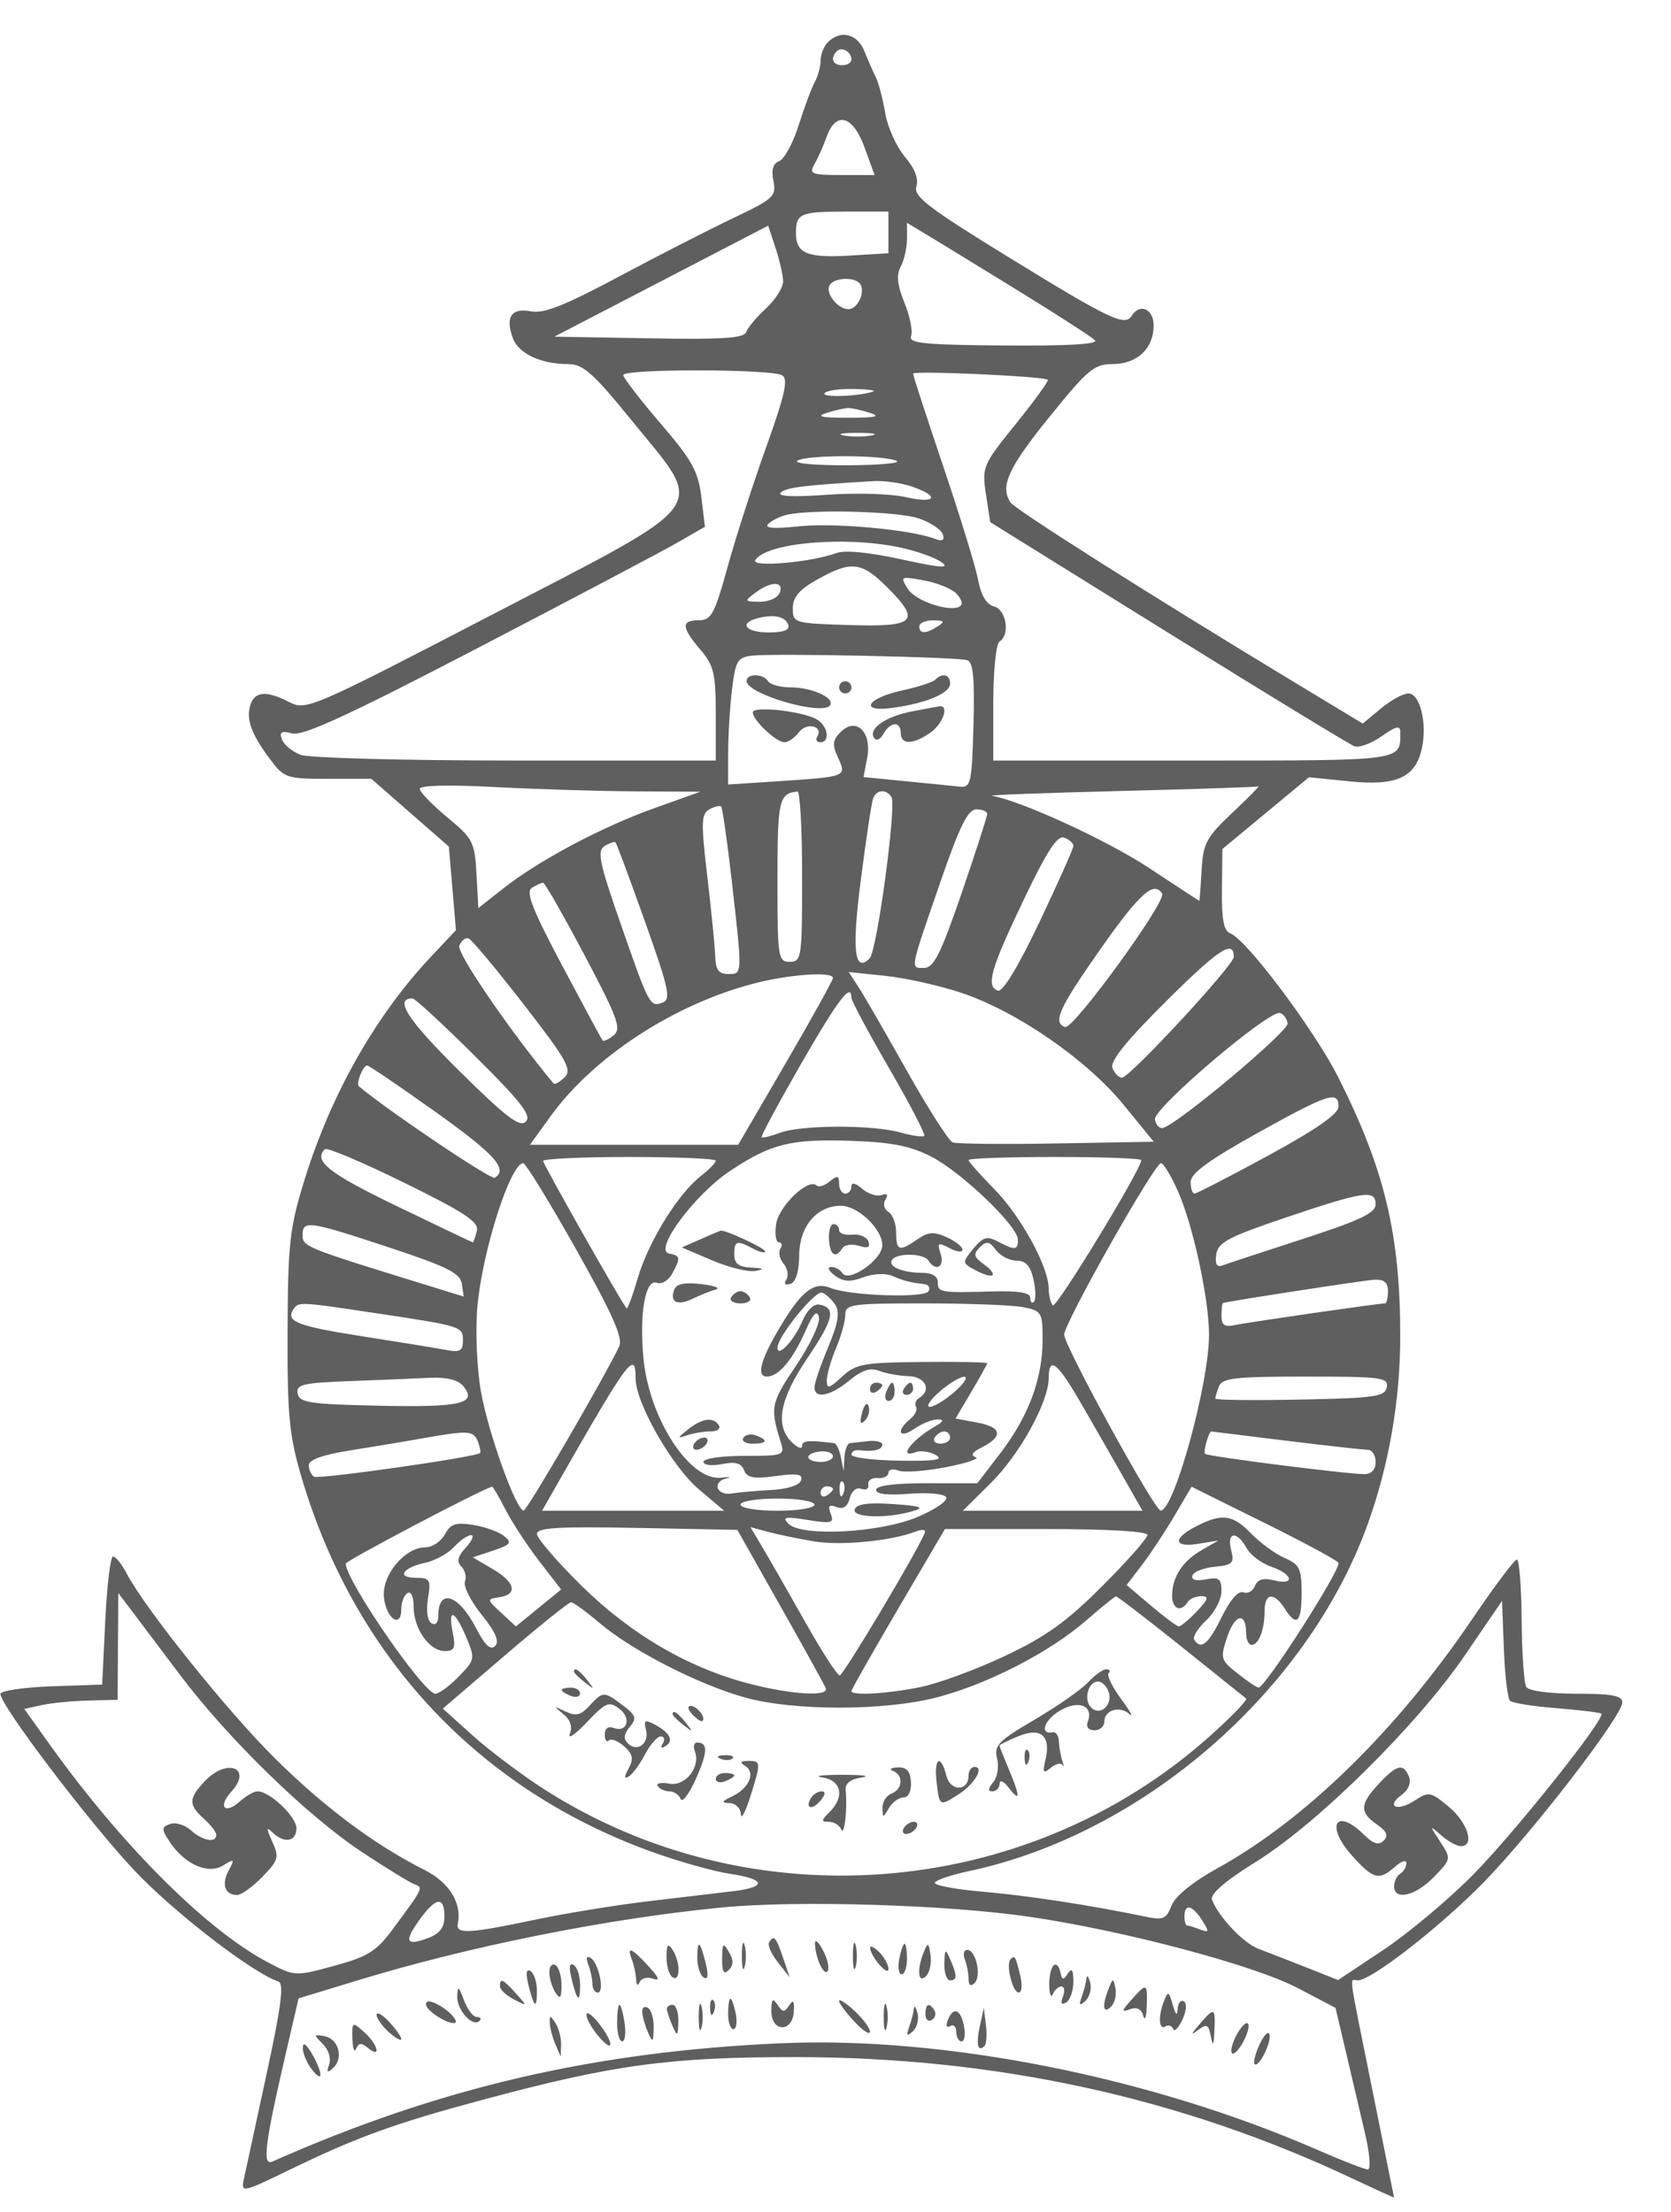 <svg width="34" height="45" viewBox="0 0 34 45" fill="none" xmlns="http://www.w3.org/2000/svg">
<path fill-rule="evenodd" clip-rule="evenodd" d="M16.848 0.856C16.765 0.937 16.697 1.106 16.697 1.23C16.697 1.353 16.643 1.552 16.578 1.67C16.513 1.789 16.366 2.183 16.251 2.546C16.137 2.909 15.959 3.238 15.856 3.277C15.729 3.326 15.69 3.454 15.737 3.682C15.799 3.993 15.742 4.046 14.913 4.44C14.423 4.673 13.374 5.21 12.582 5.633C11.487 6.218 11.061 6.386 10.801 6.334C10.406 6.256 10.275 6.453 10.436 6.882C10.554 7.195 11.006 7.407 11.557 7.407C11.866 7.407 12.066 7.585 12.874 8.58C14.361 10.407 14.549 10.151 9.994 12.515C6.345 14.409 6.229 14.459 5.891 14.286C5.422 14.046 5.185 14.062 5.096 14.339C5.002 14.63 5.111 14.932 5.492 15.442C5.782 15.83 5.826 15.845 6.675 15.845H7.556L8.344 16.534L9.133 17.223L9.205 18.074L9.277 18.924L8.77 19.463C7.642 20.662 6.737 22.258 6.198 23.998C5.893 24.982 5.859 25.285 5.851 27.075C5.845 28.783 5.883 29.195 6.127 30.027C7.2 33.69 9.728 36.4 13.263 37.675C13.808 37.872 14.521 38.072 14.848 38.121C15.586 38.23 15.614 38.393 14.909 38.477C14.616 38.512 13.839 38.604 13.184 38.681C12.528 38.759 11.486 38.929 10.868 39.06C9.552 39.338 9.272 39.353 9.315 39.142C9.401 38.716 9.142 38.297 8.633 38.041C7.622 37.532 6.592 36.763 5.589 35.768C4.617 34.804 2.954 32.729 2.578 32.013C2.478 31.822 2.353 31.666 2.3 31.666C2.248 31.666 2.176 32.252 2.142 32.969L2.079 34.272L1.044 34.308C0.475 34.328 0.009 34.398 0.009 34.464C0.009 34.696 1.812 37.073 2.731 38.05C3.522 38.893 5.14 40.141 5.665 40.314C5.783 40.353 5.722 40.823 5.419 42.22C5.197 43.24 4.99 44.199 4.958 44.351C4.902 44.613 4.947 44.603 5.873 44.153C7.261 43.479 8.016 43.205 9.797 42.726C12.479 42.004 13.61 41.85 16.195 41.851C20.266 41.853 24.029 42.674 27.519 44.322C27.985 44.541 28.366 44.715 28.365 44.708C28.364 44.701 28.166 43.719 27.925 42.527C27.416 40 27.454 40.29 27.629 40.29C27.905 40.29 29.322 39.185 30.197 38.287C31.195 37.262 33.009 34.907 33.009 34.636C33.009 34.498 32.801 34.458 32.075 34.458C31.53 34.458 31.106 34.401 31.056 34.321C31.009 34.246 30.966 33.632 30.961 32.956C30.956 32.281 30.912 31.728 30.864 31.728C30.816 31.728 30.407 32.273 29.956 32.938C28.422 35.201 26.564 37.018 24.772 38.009C24.263 38.291 23.912 38.577 23.837 38.77C23.733 39.04 23.667 39.069 23.313 38.995C22.178 38.759 20.92 38.566 19.993 38.486C19.425 38.437 18.988 38.353 19.022 38.299C19.056 38.245 19.368 38.14 19.716 38.067C23.238 37.32 26.572 34.433 27.811 31.058C28.256 29.843 28.492 28.5 28.491 27.173C28.489 25.105 28.171 23.783 27.227 21.912C26.741 20.951 25.364 19.115 25.035 18.99C24.9 18.939 24.855 18.708 24.863 18.096L24.872 17.272L25.753 16.543L26.634 15.813L27.452 15.896C28.414 15.994 28.799 15.82 28.93 15.229C29.043 14.719 28.894 14.108 28.657 14.108C28.551 14.108 28.299 14.246 28.097 14.415L27.728 14.721L26.259 13.833C23.359 12.079 20.649 10.361 20.558 10.22C20.346 9.89 20.513 9.523 21.344 8.493C22.131 7.518 22.262 7.407 22.639 7.407C23.136 7.407 23.473 7.091 23.473 6.622C23.473 6.284 23.192 6.161 23.027 6.425C22.889 6.646 22.589 6.503 20.532 5.239C18.886 4.227 18.582 3.995 18.646 3.794C18.696 3.64 18.614 3.428 18.412 3.19C18.241 2.989 18.06 2.588 18.011 2.298C17.961 2.008 17.877 1.685 17.824 1.58C17.771 1.475 17.666 1.235 17.591 1.048C17.448 0.687 17.107 0.599 16.848 0.856ZM17.324 1.21C17.324 1.275 17.24 1.327 17.136 1.327C16.942 1.327 16.887 1.181 17.028 1.041C17.128 0.942 17.324 1.054 17.324 1.21ZM17.592 3.002L17.795 3.561H17.12C16.512 3.561 16.457 3.539 16.57 3.343C16.64 3.224 16.752 2.973 16.819 2.785C17.011 2.252 17.354 2.348 17.592 3.002ZM18.077 4.728V5.152L17.293 5.2C16.428 5.252 16.195 5.156 16.195 4.745C16.195 4.341 16.279 4.305 17.22 4.305H18.077V4.728ZM15.934 5.713C15.94 5.84 15.784 6.091 15.588 6.272C15.393 6.453 15.209 6.672 15.18 6.759C15.139 6.881 14.677 6.91 13.203 6.883L11.28 6.849L13.455 5.72L15.63 4.591L15.778 5.038C15.859 5.283 15.929 5.587 15.934 5.713ZM20.775 5.95C21.534 6.418 22.211 6.855 22.279 6.922C22.36 7.002 21.725 7.039 20.436 7.029C18.798 7.016 18.481 6.984 18.538 6.838C18.576 6.741 18.515 6.436 18.403 6.16C18.256 5.798 18.235 5.594 18.327 5.424C18.397 5.295 18.454 5.042 18.454 4.862V4.533L18.924 4.816C19.183 4.972 20.016 5.482 20.775 5.95ZM17.506 5.783C17.61 5.95 17.448 6.29 17.264 6.29C17.043 6.29 16.784 5.957 16.882 5.8C16.982 5.64 17.409 5.629 17.506 5.783ZM15.917 7.636C16.042 7.714 15.969 8.04 15.591 9.092C15.323 9.838 14.97 10.936 14.805 11.533C14.541 12.492 14.473 12.619 14.221 12.619C13.855 12.619 13.862 12.76 14.25 13.217C14.525 13.539 14.564 13.704 14.564 14.529V15.473H10.494C8.256 15.473 6.287 15.421 6.12 15.358C5.952 15.295 5.78 15.155 5.738 15.047C5.678 14.891 5.723 14.865 5.953 14.922C6.17 14.976 7.134 14.531 9.745 13.171C11.671 12.169 13.493 11.207 13.795 11.033L14.343 10.717L14.27 10.107C14.208 9.591 14.081 9.361 13.439 8.614C13.023 8.128 12.682 7.685 12.682 7.631C12.682 7.5 15.708 7.505 15.917 7.636ZM21.32 7.726C21.345 7.746 21.052 8.15 20.67 8.623C19.995 9.459 19.978 9.5 20.061 10.054L20.148 10.623L23.765 12.87C25.755 14.105 27.461 15.146 27.557 15.182C27.652 15.218 27.901 15.127 28.111 14.98C28.41 14.769 28.492 14.751 28.492 14.896C28.492 15.488 28.605 15.473 24.275 15.473H20.21V14.301C20.21 13.654 20.267 13.095 20.336 13.053C20.556 12.919 20.478 12.404 20.227 12.339C20.073 12.299 19.962 12.115 19.902 11.8C19.853 11.536 19.534 10.5 19.195 9.496C18.856 8.492 18.579 7.64 18.579 7.602C18.579 7.535 21.235 7.655 21.32 7.726ZM17.764 7.966C17.477 8.065 16.719 8.092 16.776 8.002C16.81 7.948 17.074 7.908 17.363 7.913C17.652 7.919 17.833 7.943 17.764 7.966ZM17.701 8.4C17.932 8.473 17.816 8.499 17.262 8.499C16.707 8.499 16.591 8.473 16.823 8.4C16.995 8.345 17.193 8.301 17.262 8.301C17.331 8.301 17.528 8.345 17.701 8.4ZM17.732 8.86C17.577 8.889 17.323 8.889 17.168 8.86C17.012 8.83 17.139 8.806 17.45 8.806C17.76 8.806 17.887 8.83 17.732 8.86ZM18.236 9.373C18.357 9.42 17.918 9.462 17.26 9.466C16.602 9.47 16.136 9.428 16.224 9.373C16.417 9.251 17.926 9.251 18.236 9.373ZM18.56 9.901C19.142 10.102 19.041 10.255 18.422 10.112C18.129 10.045 17.411 10.024 16.826 10.066C16.142 10.116 15.806 10.1 15.885 10.023C15.993 9.917 16.356 9.872 17.776 9.788C17.99 9.775 18.343 9.826 18.56 9.901ZM18.695 10.547C18.932 10.629 19.151 10.774 19.183 10.87C19.224 10.995 19.176 11.021 19.017 10.96C18.526 10.774 16.978 10.632 16.263 10.707C15.746 10.762 15.545 10.747 15.63 10.661C15.7 10.591 15.869 10.507 16.007 10.474C16.508 10.355 18.276 10.403 18.695 10.547ZM18.308 11.137C18.649 11.21 19.033 11.345 19.161 11.44C19.338 11.569 19.138 11.554 18.342 11.38C17.679 11.235 17.189 11.187 17.017 11.252C16.516 11.44 15.273 11.549 15.368 11.396C15.59 11.041 17.191 10.9 18.308 11.137ZM18.027 11.924C18.751 12.64 18.642 12.758 17.293 12.717C16.152 12.682 16.132 12.676 16.132 12.375C16.132 12.147 16.261 11.996 16.634 11.787C17.311 11.408 17.527 11.429 18.027 11.924ZM19.45 12.067C19.549 12.162 19.594 12.277 19.55 12.321C19.391 12.478 18.636 12.242 18.473 11.983C18.311 11.726 18.32 11.721 18.788 11.806C19.053 11.853 19.351 11.971 19.45 12.067ZM15.864 12.06C15.824 12.163 15.643 12.245 15.46 12.243C15.142 12.239 15.138 12.232 15.372 12.057C15.689 11.82 15.957 11.822 15.864 12.06ZM16.038 12.712C16.074 12.817 15.945 12.867 15.641 12.867C15.175 12.867 15.026 12.681 15.411 12.579C15.746 12.491 15.98 12.54 16.038 12.712ZM19.081 12.743C18.838 12.899 18.705 12.899 18.705 12.743C18.705 12.675 18.832 12.62 18.987 12.621C19.215 12.622 19.233 12.646 19.081 12.743ZM19.681 13.431C19.802 13.47 19.834 13.804 19.807 14.757C19.773 15.948 19.755 16.029 19.52 16.003C19.382 15.988 18.887 15.938 18.42 15.893L17.571 15.809L17.645 15.416C17.744 14.895 17.422 14.579 17.108 14.89C16.939 15.056 16.929 15.148 17.05 15.411C17.23 15.801 17.228 15.802 15.85 15.893L14.815 15.961L14.816 15.314C14.816 14.958 14.852 14.376 14.895 14.022C14.966 13.442 15.007 13.373 15.302 13.339C15.749 13.288 19.48 13.366 19.681 13.431ZM15.191 13.855C15.191 14.123 16.75 14.573 16.891 14.347C16.986 14.195 16.517 13.984 16.085 13.984C15.878 13.984 15.673 13.928 15.63 13.86C15.531 13.701 15.191 13.698 15.191 13.855ZM19.03 13.829C18.978 13.88 18.677 13.978 18.36 14.046C17.633 14.203 17.469 14.497 18.163 14.401C18.853 14.306 19.332 14.104 19.332 13.907C19.332 13.721 19.178 13.681 19.03 13.829ZM17.073 13.984C17.073 14.052 17.13 14.108 17.199 14.108C17.268 14.108 17.324 14.052 17.324 13.984C17.324 13.916 17.268 13.86 17.199 13.86C17.13 13.86 17.073 13.916 17.073 13.984ZM15.317 14.492C15.317 14.652 15.792 15.101 15.962 15.101C16.04 15.101 16.173 15.008 16.256 14.896C16.41 14.688 16.762 14.772 16.629 14.985C16.589 15.049 16.617 15.101 16.69 15.101C16.906 15.101 16.841 14.747 16.603 14.626C16.28 14.461 15.317 14.361 15.317 14.492ZM18.554 14.474C18.023 14.576 17.667 14.822 17.782 15.007C17.829 15.082 17.907 15.051 17.975 14.93C18.119 14.677 18.328 14.668 18.328 14.915C18.328 15.155 18.575 15.152 18.928 14.908C19.188 14.727 19.322 14.339 19.112 14.37C19.061 14.378 18.809 14.425 18.554 14.474ZM12.921 16.1L14.25 16.107L13.309 16.444C12.234 16.829 10.967 17.503 10.235 18.079L9.733 18.475L9.695 17.781C9.66 17.131 9.624 17.06 9.099 16.627C8.792 16.372 8.541 16.112 8.541 16.048C8.541 15.977 9.138 15.963 10.066 16.012C10.905 16.057 12.19 16.096 12.921 16.1ZM25.076 16.534C24.544 17.036 24.48 17.155 24.449 17.709C24.43 18.048 24.408 18.326 24.402 18.326C24.395 18.327 23.935 18.026 23.38 17.659C22.532 17.098 20.776 16.291 20.183 16.19C20.095 16.175 21.264 16.131 22.783 16.093C24.301 16.055 25.571 16.013 25.606 15.999C25.64 15.986 25.402 16.227 25.076 16.534ZM16.321 17.831C16.321 19.485 16.309 19.568 16.07 19.568C15.831 19.568 15.819 19.485 15.819 17.903C15.819 16.277 15.849 16.142 16.227 16.103C16.278 16.098 16.321 16.875 16.321 17.831ZM18.139 16.216C18.245 16.385 17.844 19.352 17.695 19.498C17.383 19.808 17.329 19.331 17.517 17.887C17.622 17.071 17.733 16.334 17.764 16.248C17.829 16.063 18.032 16.045 18.139 16.216ZM14.889 17.919C15.108 19.852 15.11 19.816 14.815 19.816C14.627 19.816 14.562 19.73 14.554 19.475C14.549 19.287 14.477 18.557 14.394 17.852C14.261 16.731 14.266 16.558 14.434 16.466C14.539 16.408 14.647 16.382 14.674 16.409C14.7 16.435 14.797 17.115 14.889 17.919ZM20.086 16.559C20.087 16.61 19.853 17.336 19.566 18.172C19.14 19.411 18.999 19.692 18.802 19.692C18.518 19.692 18.503 19.771 19.143 17.918C19.528 16.804 19.696 16.466 19.865 16.466C19.986 16.466 20.085 16.508 20.086 16.559ZM21.841 17.208C21.841 17.26 21.531 17.957 21.151 18.756C20.717 19.67 20.403 20.189 20.304 20.154C20.055 20.067 20.154 19.72 20.832 18.3C21.305 17.31 21.515 16.988 21.654 17.041C21.757 17.081 21.841 17.155 21.841 17.208ZM13.123 18.748C13.608 20.107 13.657 20.331 13.484 20.396C13.225 20.495 13.211 20.468 12.619 18.768C12.193 17.544 12.145 17.309 12.302 17.213C12.403 17.151 12.504 17.116 12.524 17.137C12.545 17.158 12.815 17.883 13.123 18.748ZM11.894 19.434C12.57 20.711 12.649 20.929 12.487 21.062C12.384 21.147 12.282 21.194 12.261 21.168C12.239 21.141 11.869 20.455 11.438 19.643C10.831 18.5 10.692 18.144 10.821 18.063C10.913 18.006 11.016 17.959 11.051 17.959C11.085 17.959 11.465 18.623 11.894 19.434ZM23.646 18.18C23.742 18.333 21.837 20.953 21.672 20.895C21.412 20.803 21.544 20.514 22.405 19.289C23.189 18.174 23.48 17.914 23.646 18.18ZM10.658 20.436C11.536 21.569 11.644 21.763 11.488 21.918C11.389 22.016 11.287 22.072 11.262 22.042C10.357 20.949 9.289 19.387 9.346 19.24C9.387 19.136 9.471 19.069 9.534 19.092C9.597 19.115 10.103 19.72 10.658 20.436ZM25.104 19.468C25.104 19.637 22.986 21.925 22.829 21.925C22.765 21.925 22.677 21.837 22.635 21.728C22.582 21.591 22.916 21.176 23.728 20.37C24.801 19.304 25.104 19.106 25.104 19.468ZM16.948 19.897C16.948 19.942 16.514 20.724 15.984 21.635L15.02 23.29H12.902H10.784L11.2 22.713C12.067 21.51 13.694 20.443 15.317 20.015C16.04 19.823 16.948 19.758 16.948 19.897ZM19.565 20.2C20.69 20.578 22.105 21.553 22.851 22.464L23.476 23.228L21.503 23.263C20.418 23.282 19.465 23.272 19.385 23.242C19.305 23.212 18.884 22.554 18.45 21.781C18.015 21.007 17.572 20.239 17.464 20.075L17.268 19.775L18.018 19.854C18.43 19.897 19.126 20.053 19.565 20.2ZM17.324 20.3C17.324 20.361 17.67 21.007 18.091 21.734C18.513 22.461 18.834 23.079 18.805 23.109C18.775 23.138 18.557 23.107 18.321 23.04C17.758 22.88 16.303 22.884 15.872 23.046C15.685 23.116 15.517 23.157 15.497 23.137C15.477 23.118 15.838 22.447 16.298 21.646C17.056 20.33 17.324 19.978 17.324 20.3ZM9.668 21.489C10.61 22.424 10.822 22.698 10.698 22.82C10.575 22.942 10.295 22.728 9.338 21.781C8.289 20.744 8.012 20.312 8.394 20.312C8.443 20.312 9.017 20.842 9.668 21.489ZM26.2 20.819C26.226 20.976 23.971 22.868 23.663 22.948C23.595 22.966 23.521 22.888 23.499 22.775C23.456 22.555 25.816 20.547 26.045 20.609C26.114 20.628 26.184 20.722 26.2 20.819ZM8.854 22.616C10.068 23.481 10.346 23.79 10.066 23.961C9.989 24.008 7.884 22.591 7.302 22.1C7.239 22.047 7.386 21.677 7.47 21.677C7.506 21.677 8.129 22.1 8.854 22.616ZM27.235 22.515C27.234 22.663 26.779 22.979 25.808 23.508C25.024 23.934 24.348 24.283 24.304 24.283C24.261 24.283 24.226 24.176 24.226 24.046C24.226 23.874 24.595 23.603 25.574 23.058C27.028 22.249 27.238 22.18 27.235 22.515ZM18.945 23.529C19.563 23.845 20.712 24.946 20.712 25.222C20.712 25.437 20.65 25.442 20.305 25.259C20.081 25.141 20.002 25.164 19.803 25.406C19.571 25.69 19.572 25.695 19.858 25.847C20.225 26.041 20.333 25.951 20.013 25.717C19.813 25.571 19.8 25.512 19.936 25.377C20.073 25.242 20.13 25.251 20.264 25.431C20.353 25.55 20.543 25.648 20.685 25.648C20.871 25.648 20.967 25.754 21.028 26.029C21.075 26.239 21.079 26.444 21.038 26.484C20.997 26.525 20.963 26.489 20.963 26.405C20.963 26.298 20.729 26.259 20.179 26.274C19.125 26.304 19.081 26.297 19.081 26.082C19.081 25.968 18.964 25.896 18.778 25.896C18.367 25.896 18.064 25.77 18.148 25.635C18.242 25.484 18.797 25.494 18.893 25.648C19.037 25.878 19.225 25.776 19.14 25.513C19.066 25.282 19.085 25.269 19.32 25.393C19.465 25.47 19.583 25.484 19.583 25.424C19.583 25.364 19.438 25.25 19.261 25.17C19.001 25.053 18.886 25.062 18.668 25.213C18.297 25.47 18.234 25.45 18.234 25.076C18.234 24.897 18.163 24.708 18.077 24.655C17.989 24.602 17.962 24.491 18.016 24.405C18.079 24.304 18.052 24.272 17.938 24.313C17.842 24.347 17.665 24.29 17.544 24.186C17.405 24.066 17.324 24.049 17.324 24.14C17.324 24.218 17.268 24.283 17.199 24.283C17.13 24.283 17.073 24.192 17.073 24.082C17.073 23.915 17.04 23.908 16.882 24.037C16.777 24.124 16.656 24.16 16.614 24.118C16.452 23.958 15.847 24.536 15.792 24.902C15.762 25.108 15.787 25.276 15.848 25.276C15.909 25.276 15.923 25.334 15.878 25.405C15.834 25.477 15.863 25.614 15.944 25.71C16.025 25.806 16.05 25.951 16 26.031C15.943 26.122 15.974 26.155 16.084 26.119C16.195 26.082 16.259 25.869 16.262 25.53C16.266 24.948 16.621 24.531 17.111 24.531C17.456 24.531 17.952 25.004 17.952 25.333C17.952 25.631 17.267 26.106 17.137 25.898C17.094 25.829 16.991 25.774 16.909 25.776C16.827 25.778 16.861 25.856 16.985 25.949C17.157 26.078 17.295 26.087 17.563 25.987C17.762 25.912 18.018 25.899 18.153 25.957C18.397 26.061 18.519 26.093 18.806 26.125C18.896 26.136 18.934 26.202 18.891 26.272C18.802 26.414 17.283 26.361 16.899 26.203C16.579 26.07 16.328 26.251 15.931 26.9C15.485 27.629 15.373 28.006 15.603 28.006C15.843 28.006 16.126 27.671 16.39 27.075C16.547 26.719 16.624 26.64 16.663 26.797C16.692 26.917 16.482 27.363 16.195 27.787C15.683 28.545 15.665 28.636 15.886 29.34C15.971 29.61 15.946 29.619 15.143 29.619C14.687 29.619 14.313 29.673 14.313 29.74C14.313 29.808 14.477 29.828 14.688 29.787C14.963 29.732 15.082 29.765 15.139 29.91C15.2 30.067 15.331 30.091 15.785 30.03C16.23 29.97 16.342 29.989 16.298 30.119C16.265 30.219 16.018 30.297 15.685 30.314C15.379 30.33 15.022 30.362 14.891 30.384C14.585 30.437 14.477 30.152 14.776 30.079C14.901 30.049 14.855 30.042 14.675 30.063C14.037 30.139 13.204 28.856 13.091 27.624C13.007 26.705 13.133 26.009 13.367 26.098C13.463 26.134 13.601 26.052 13.676 25.914C13.854 25.586 13.848 25.549 13.611 25.502C13.29 25.438 14.138 24.295 14.861 23.818C15.697 23.265 16.087 23.169 17.324 23.21C18.14 23.238 18.521 23.313 18.945 23.529ZM9.701 25.048C9.668 25.173 9.632 25.276 9.622 25.276C9.612 25.276 8.912 24.943 8.068 24.535C6.688 23.869 6.37 23.618 6.61 23.38C6.652 23.339 7.378 23.646 8.224 24.062C9.48 24.681 9.751 24.862 9.701 25.048ZM14.564 23.614C14.564 23.655 14.428 23.794 14.262 23.924C13.8 24.283 13.195 25.259 12.979 25.996C12.872 26.361 12.768 26.641 12.749 26.619C12.64 26.492 11.051 23.685 11.051 23.619C11.051 23.575 11.841 23.538 12.807 23.538C13.773 23.538 14.564 23.572 14.564 23.614ZM23.222 23.603C23.222 23.787 21.492 26.626 21.422 26.557C21.377 26.512 21.339 26.359 21.338 26.217C21.336 25.772 20.771 24.74 20.229 24.19C19.943 23.9 19.708 23.634 19.708 23.601C19.708 23.566 20.499 23.538 21.465 23.538C22.431 23.538 23.222 23.567 23.222 23.603ZM11.722 25.417C12.461 26.729 12.68 27.222 12.6 27.39C12.297 28.027 10.726 30.728 10.656 30.731C10.504 30.739 9.934 29.152 9.785 28.308C9.703 27.838 9.67 27.08 9.713 26.589C9.809 25.467 10.388 23.657 10.647 23.666C10.697 23.667 11.18 24.455 11.722 25.417ZM23.965 24.229C24.274 24.92 24.603 26.439 24.6 27.163C24.596 28.172 23.886 30.744 23.615 30.732C23.489 30.727 21.653 27.377 21.653 27.153C21.653 26.919 23.491 23.664 23.624 23.663C23.672 23.663 23.826 23.918 23.965 24.229ZM27.99 24.504C27.99 24.677 27.665 24.831 26.515 25.204C25.704 25.467 24.966 25.71 24.873 25.745C24.757 25.788 24.718 25.719 24.748 25.52C24.784 25.275 24.993 25.165 26.17 24.768C27.765 24.23 27.99 24.198 27.99 24.504ZM7.918 25.379C9.096 25.769 9.364 25.902 9.396 26.116L9.435 26.378L8.518 26.095C6.213 25.383 6.157 25.36 6.157 25.129C6.157 24.819 6.276 24.836 7.918 25.379ZM16.867 25.214C16.886 25.538 17.002 25.615 17.139 25.395C17.184 25.324 17.335 25.302 17.475 25.346C17.658 25.403 17.713 25.378 17.67 25.258C17.637 25.165 17.49 25.103 17.342 25.119C17.194 25.135 17.073 25.094 17.073 25.026C17.073 24.959 17.023 24.904 16.961 24.904C16.899 24.904 16.857 25.043 16.867 25.214ZM14.25 25.213L13.874 25.379L14.493 25.643C14.834 25.788 15.229 25.884 15.372 25.857C15.565 25.819 15.544 25.802 15.285 25.789C15.03 25.776 14.94 25.708 14.94 25.524C14.94 25.24 14.988 25.226 15.325 25.404C15.459 25.475 15.568 25.5 15.568 25.46C15.568 25.395 14.749 25.013 14.662 25.038C14.643 25.043 14.457 25.122 14.25 25.213ZM13.72 26.235C13.62 26.493 13.781 26.573 14.094 26.422C14.249 26.348 14.46 26.263 14.564 26.234C14.667 26.206 14.535 26.156 14.269 26.125C13.935 26.085 13.765 26.119 13.72 26.235ZM28.241 26.268C28.241 26.405 28.214 26.517 28.182 26.517C28.053 26.517 25.399 26.9 25.135 26.957C24.915 27.004 24.853 26.962 24.853 26.767C24.853 26.629 24.867 26.513 24.884 26.509C25.081 26.458 27.748 26.049 27.958 26.036C28.163 26.025 28.241 26.089 28.241 26.268ZM14.878 26.392C14.835 26.461 14.92 26.517 15.066 26.517C15.212 26.517 15.297 26.461 15.254 26.392C15.211 26.324 15.127 26.268 15.066 26.268C15.005 26.268 14.92 26.324 14.878 26.392ZM16.997 26.548C17.092 26.697 17.053 26.925 16.849 27.411C16.696 27.775 16.572 28.141 16.572 28.225C16.572 28.468 16.898 28.403 17.283 28.085C17.539 27.874 17.708 27.819 17.889 27.89C18.027 27.944 18.295 27.992 18.485 27.997C18.829 28.006 18.964 28.281 18.703 28.441C18.633 28.484 18.604 28.565 18.639 28.621C18.673 28.676 18.618 28.791 18.515 28.875C18.219 29.118 18.298 29.282 18.607 29.067C18.76 28.961 18.972 28.876 19.078 28.878C19.217 28.881 19.201 28.921 19.018 29.025C18.546 29.295 18.256 29.686 18.634 29.543C18.734 29.505 18.917 29.532 19.042 29.603C19.212 29.7 19.026 29.728 18.297 29.717C17.762 29.709 17.324 29.653 17.324 29.593C17.324 29.533 17.395 29.493 17.481 29.504C17.766 29.541 17.952 29.496 17.952 29.391C17.952 29.334 17.825 29.302 17.669 29.319C17.514 29.336 17.345 29.355 17.293 29.36C17.241 29.366 17.191 29.496 17.182 29.65L17.165 29.929L17.11 29.65C17.081 29.496 17.018 29.366 16.971 29.36C16.44 29.296 16.321 29.307 16.321 29.418C16.321 29.489 16.227 29.455 16.111 29.341C15.764 28.997 15.861 28.47 16.429 27.629C16.964 26.836 17.016 26.608 16.673 26.542C16.559 26.52 16.418 26.656 16.325 26.879C16.163 27.265 15.819 27.633 15.819 27.419C15.819 27.196 16.583 26.252 16.726 26.299C16.804 26.324 16.925 26.436 16.997 26.548ZM7.585 26.707C9.408 26.98 9.419 26.984 9.419 27.273C9.419 27.485 9.36 27.518 9.074 27.464C8.885 27.428 8.136 27.306 7.412 27.193C6.065 26.983 5.814 26.889 5.962 26.651C6.069 26.48 6.072 26.48 7.585 26.707ZM20.822 26.594C21.194 26.668 21.214 26.701 21.214 27.255C21.214 28.045 20.929 28.813 20.36 29.557L19.886 30.177L18.856 30.176C18.197 30.176 17.826 30.224 17.826 30.311C17.826 30.398 18.064 30.426 18.5 30.39C18.877 30.36 19.208 30.39 19.251 30.459C19.294 30.527 19.036 30.707 18.678 30.859C17.908 31.187 16.306 31.271 16.041 30.999C15.909 30.863 15.977 30.849 16.433 30.923C16.924 31.002 16.976 30.988 16.903 30.798C16.84 30.637 16.869 30.603 17.021 30.66C17.157 30.712 17.244 30.654 17.29 30.481C17.329 30.33 17.427 30.252 17.527 30.29C17.621 30.325 17.684 30.287 17.668 30.204C17.651 30.121 17.737 30.061 17.858 30.07C17.979 30.08 18.077 30.032 18.077 29.964C18.077 29.896 18.17 29.875 18.283 29.919C18.396 29.962 18.833 29.93 19.253 29.848C19.672 29.767 19.942 29.675 19.851 29.645C19.742 29.609 19.783 29.543 19.97 29.45C20.416 29.227 20.388 29.036 19.894 28.944L19.442 28.86L19.763 28.318C19.94 28.019 20.085 27.757 20.085 27.735C20.085 27.713 19.49 27.701 18.763 27.709C17.564 27.72 17.413 27.748 17.132 28.009C16.87 28.253 16.823 28.264 16.823 28.085C16.823 27.969 16.907 27.673 17.011 27.428C17.114 27.183 17.199 26.878 17.199 26.75C17.199 26.534 17.318 26.517 18.814 26.517C19.703 26.517 20.606 26.552 20.822 26.594ZM12.933 28.048C12.933 28.54 13.674 29.838 14.219 30.299L14.735 30.736H12.882H11.029L11.33 30.208C12.799 27.635 12.933 27.455 12.933 28.048ZM21.986 28.533C22.233 28.96 22.618 29.63 22.84 30.022L23.246 30.736H21.418H19.59L20.159 30.173C20.748 29.59 21.336 28.525 21.338 28.037C21.34 27.581 21.511 27.712 21.986 28.533ZM9.424 28.197C9.724 28.555 9.383 28.635 7.717 28.599C6.306 28.569 6.092 28.537 6.056 28.352C6.02 28.167 6.158 28.134 7.121 28.098C7.73 28.075 8.46 28.045 8.745 28.031C9.085 28.015 9.319 28.072 9.424 28.197ZM19.419 28.32C19.226 28.488 19 28.624 18.917 28.622C18.835 28.62 18.926 28.48 19.119 28.312C19.313 28.143 19.539 28.007 19.621 28.01C19.704 28.012 19.613 28.151 19.419 28.32ZM28.217 28.223C28.18 28.415 27.977 28.444 26.451 28.474C25.503 28.493 24.727 28.484 24.727 28.454C24.727 28.423 24.762 28.31 24.804 28.202C24.868 28.036 25.144 28.006 26.569 28.006C28.111 28.006 28.255 28.025 28.217 28.223ZM17.701 28.261C17.701 28.333 17.757 28.358 17.826 28.316C17.895 28.274 17.952 28.215 17.952 28.184C17.952 28.154 17.895 28.13 17.826 28.13C17.757 28.13 17.701 28.189 17.701 28.261ZM18.032 28.316C17.992 28.418 18.014 28.502 18.081 28.502C18.148 28.502 18.203 28.418 18.203 28.316C18.203 28.213 18.18 28.13 18.153 28.13C18.126 28.13 18.072 28.213 18.032 28.316ZM18.391 28.254C18.348 28.322 18.373 28.378 18.446 28.378C18.519 28.378 18.579 28.322 18.579 28.254C18.579 28.186 18.554 28.13 18.524 28.13C18.493 28.13 18.434 28.186 18.391 28.254ZM17.542 28.74C17.487 28.947 17.503 28.995 17.596 28.903C17.669 28.831 17.704 28.699 17.674 28.609C17.643 28.516 17.586 28.573 17.542 28.74ZM13.999 29.081C13.779 29.256 13.776 29.27 13.978 29.201C14.105 29.158 14.32 29.122 14.456 29.122C14.592 29.122 14.669 29.067 14.627 28.998C14.516 28.821 14.289 28.851 13.999 29.081ZM9.723 29.326C9.766 29.439 9.786 29.544 9.768 29.562C9.676 29.646 6.486 30.101 6.391 30.043C6.331 30.006 6.283 29.901 6.283 29.809C6.283 29.698 6.569 29.596 7.13 29.507C7.595 29.433 8.259 29.323 8.604 29.261C9.532 29.097 9.636 29.103 9.723 29.326ZM15.125 29.252C15.084 29.317 15.167 29.371 15.309 29.371C15.612 29.371 15.643 29.302 15.383 29.203C15.282 29.165 15.166 29.187 15.125 29.252ZM19.332 29.247C19.332 29.315 19.244 29.371 19.136 29.371C19.029 29.371 18.976 29.315 19.018 29.247C19.061 29.178 19.149 29.122 19.214 29.122C19.279 29.122 19.332 29.178 19.332 29.247ZM26.166 29.31C26.991 29.411 27.739 29.495 27.828 29.495C27.917 29.495 27.99 29.606 27.99 29.743C27.99 29.898 27.906 29.991 27.765 29.991C27.404 29.991 24.573 29.631 24.519 29.578C24.478 29.537 24.595 29.121 24.647 29.123C24.657 29.124 25.34 29.208 26.166 29.31ZM14.125 29.371C14.082 29.439 14.104 29.495 14.173 29.495C14.242 29.495 14.333 29.439 14.376 29.371C14.418 29.302 14.397 29.247 14.328 29.247C14.259 29.247 14.167 29.302 14.125 29.371ZM16.948 29.627C16.948 29.691 16.835 29.743 16.697 29.743C16.559 29.743 16.446 29.699 16.446 29.645C16.446 29.591 16.559 29.539 16.697 29.529C16.835 29.518 16.948 29.562 16.948 29.627ZM17.159 30.387C17.119 30.485 17.089 30.456 17.083 30.312C17.078 30.181 17.108 30.108 17.149 30.149C17.191 30.19 17.195 30.297 17.159 30.387ZM10.288 30.717C10.424 30.98 10.733 31.452 10.976 31.767L11.418 32.338L10.957 32.714L10.497 33.089L10.198 32.812C9.903 32.539 9.902 32.534 10.161 32.495C10.543 32.438 10.482 32.189 10.021 31.919L9.619 31.684L10.034 31.546C10.391 31.427 10.423 31.386 10.259 31.252C10.155 31.166 9.872 31.064 9.631 31.025C9.271 30.968 9.167 31.002 9.051 31.218C8.973 31.362 8.795 31.48 8.656 31.48C8.236 31.48 7.767 32.045 7.812 32.496C7.855 32.93 8.165 33.143 8.165 32.739C8.165 32.6 8.221 32.453 8.29 32.411C8.363 32.366 8.416 32.483 8.416 32.686C8.416 33.133 8.735 33.59 9.047 33.59C9.248 33.59 9.275 33.527 9.212 33.217C9.109 32.706 9.25 32.75 9.483 33.301C9.671 33.745 9.667 33.765 9.336 34.107C9.149 34.3 8.934 34.458 8.858 34.458C8.623 34.458 7.035 32.154 7.035 31.812C7.035 31.752 9.815 30.29 10.013 30.246C10.029 30.242 10.153 30.454 10.288 30.717ZM16.948 30.294C16.948 30.324 16.892 30.383 16.823 30.425C16.753 30.468 16.697 30.443 16.697 30.371C16.697 30.298 16.753 30.239 16.823 30.239C16.892 30.239 16.948 30.264 16.948 30.294ZM27.237 31.799C27.237 32.007 25.741 34.335 25.608 34.334C25.572 34.333 25.38 34.204 25.181 34.046C24.835 33.773 24.825 33.738 24.971 33.301C25.127 32.834 25.355 32.789 25.355 33.225C25.355 33.357 25.405 33.465 25.467 33.465C25.612 33.465 25.731 33.153 25.731 32.773C25.731 32.408 25.924 32.384 26.137 32.721C26.382 33.109 26.484 33.017 26.484 32.408C26.484 31.915 26.442 31.829 26.139 31.697C25.949 31.614 25.644 31.392 25.461 31.203C25.081 30.811 24.868 30.782 24.345 31.049C23.854 31.3 23.874 31.49 24.382 31.408L24.79 31.342L24.448 31.538C24.062 31.758 23.849 32.087 23.849 32.465C23.849 32.733 24.03 32.809 24.163 32.597C24.205 32.529 24.331 32.473 24.443 32.473C24.605 32.473 24.587 32.535 24.351 32.783C24.189 32.954 24.024 33.091 23.984 33.089C23.944 33.086 23.689 32.896 23.418 32.666L22.924 32.247L23.24 31.833C23.414 31.605 23.711 31.154 23.901 30.832L24.245 30.247L25.741 30.989C26.564 31.396 27.237 31.761 27.237 31.799ZM16.572 30.611C16.572 30.68 16.237 30.736 15.819 30.736C15.4 30.736 15.066 30.68 15.066 30.611C15.066 30.543 15.4 30.487 15.819 30.487C16.237 30.487 16.572 30.543 16.572 30.611ZM17.392 30.704C17.325 30.878 18.041 30.901 18.579 30.742C18.824 30.67 18.735 30.639 18.172 30.6C17.672 30.565 17.434 30.597 17.392 30.704ZM15.881 32.68C16.364 33.535 16.779 34.285 16.802 34.347C16.866 34.52 16.122 34.478 15.272 34.261C14.023 33.943 12.845 33.258 11.835 32.264C11.335 31.771 10.925 31.296 10.925 31.207C10.925 31.08 11.355 31.054 12.964 31.085L15.003 31.125L15.881 32.68ZM16.572 31.36C17.115 31.45 18.135 31.351 18.628 31.16C18.765 31.107 18.844 31.118 18.816 31.187C18.656 31.58 17.16 34.086 17.086 34.086C17.036 34.086 16.72 33.597 16.384 33C16.048 32.403 15.659 31.724 15.521 31.492L15.269 31.069L15.638 31.168C15.841 31.222 16.261 31.309 16.572 31.36ZM23.347 31.228C23.347 31.294 22.934 31.762 22.428 32.268C21.707 32.991 21.282 33.296 20.452 33.688C19.87 33.963 19.096 34.248 18.73 34.323C18.054 34.46 17.324 34.502 17.324 34.404C17.324 34.374 17.752 33.62 18.275 32.729L19.226 31.108H21.287C22.53 31.108 23.347 31.155 23.347 31.228ZM9.48 31.483C9.313 31.665 9.287 31.771 9.387 31.87C9.463 31.945 9.496 32.083 9.46 32.175C9.424 32.268 9.577 32.572 9.8 32.851C10.085 33.206 10.167 33.397 10.074 33.488C9.981 33.58 9.865 33.471 9.686 33.123C9.333 32.438 8.918 32.303 8.918 32.873C8.918 33.014 8.862 33.074 8.778 33.023C8.697 32.973 8.667 32.764 8.708 32.519C8.77 32.137 8.749 32.1 8.463 32.1C8.058 32.1 8.187 31.895 8.655 31.793C8.854 31.75 9.116 31.606 9.238 31.473C9.359 31.34 9.515 31.232 9.584 31.232C9.653 31.232 9.606 31.345 9.48 31.483ZM25.36 31.49C25.437 31.632 25.665 31.805 25.866 31.874C26.312 32.028 26.358 32.26 25.921 32.152C25.702 32.097 25.586 32.132 25.534 32.266C25.493 32.371 25.386 32.429 25.297 32.395C25.196 32.357 25.027 32.552 24.857 32.9C24.587 33.451 24.435 33.576 24.299 33.359C24.263 33.301 24.373 33.124 24.543 32.965C24.713 32.807 24.853 32.541 24.853 32.375C24.853 32.117 24.805 32.081 24.534 32.132C24.333 32.17 24.233 32.141 24.262 32.053C24.287 31.977 24.492 31.896 24.717 31.875C25.082 31.839 25.118 31.802 25.05 31.533C24.956 31.165 25.168 31.135 25.36 31.49ZM3.67 34.084C4.639 35.372 6.254 36.944 7.357 37.674C7.859 38.006 8.345 38.304 8.437 38.337C8.618 38.402 8.617 38.405 7.976 39.269C7.658 39.698 7.477 39.81 6.8 39.994C6.004 40.211 5.998 40.21 5.458 39.927C4.215 39.275 2.491 37.557 1.027 35.513L0.494 34.768L0.847 34.69C1.042 34.647 1.469 34.605 1.797 34.597L2.393 34.582L2.4 33.496L2.407 32.411L2.682 32.773C2.834 32.973 3.278 33.562 3.67 34.084ZM24.023 33.488C24.721 34.047 25.32 34.527 25.355 34.556C25.389 34.585 25.05 34.935 24.602 35.334C20.869 38.658 15.266 39.096 11.06 36.394C10.606 36.102 9.959 35.615 9.622 35.312L9.01 34.761L10.273 33.679C10.968 33.084 11.573 32.597 11.619 32.597C11.664 32.597 11.927 32.788 12.203 33.022C12.855 33.574 14.18 34.256 15.129 34.527C16.125 34.813 17.998 34.813 19.081 34.528C20.108 34.257 21.36 33.611 22.092 32.975C22.403 32.705 22.679 32.481 22.706 32.478C22.733 32.475 23.325 32.93 24.023 33.488ZM30.725 34.602C30.773 34.648 31.202 34.716 31.677 34.753C32.151 34.791 32.559 34.841 32.583 34.864C32.675 34.956 30.804 37.303 29.956 38.158C29.461 38.657 28.645 39.34 28.142 39.674L27.227 40.283L26.573 40.024C26.214 39.882 25.778 39.713 25.606 39.648C25.3 39.532 24.797 39.002 24.662 38.652C24.616 38.535 24.918 38.275 25.57 37.868C26.828 37.083 28.842 35.089 29.811 33.669L30.562 32.569L30.599 33.544C30.62 34.081 30.676 34.557 30.725 34.602ZM11.678 34.009C11.678 34.034 11.777 34.132 11.898 34.226C12.097 34.38 12.101 34.376 11.945 34.179C11.781 33.972 11.678 33.907 11.678 34.009ZM22.143 34.223C22.012 34.366 21.524 34.707 21.059 34.981C20.31 35.42 20.221 35.512 20.288 35.776C20.33 35.941 20.295 36.157 20.209 36.259C20.101 36.387 20.097 36.444 20.195 36.444C20.272 36.444 20.337 36.374 20.34 36.288C20.342 36.201 20.424 36.239 20.528 36.374C20.763 36.682 20.762 36.553 20.524 35.99C20.421 35.745 20.336 35.53 20.336 35.513C20.336 35.495 20.51 35.409 20.724 35.322C21.185 35.133 21.389 35.317 21.27 35.814C21.21 36.067 21.227 36.091 21.382 35.964C21.483 35.881 21.591 35.857 21.62 35.911C21.65 35.965 21.648 35.925 21.615 35.823C21.581 35.721 21.55 35.543 21.546 35.429C21.541 35.314 21.485 35.23 21.422 35.242C21.143 35.297 21.245 34.99 21.569 34.801C21.952 34.577 22.259 34.703 22.132 35.032C22.093 35.133 22.148 35.203 22.267 35.203C22.378 35.203 22.469 35.125 22.469 35.03C22.469 34.791 22.78 34.695 22.98 34.871C23.071 34.951 22.995 34.814 22.812 34.566C22.63 34.319 22.515 34.082 22.558 34.039C22.601 33.997 22.579 33.962 22.509 33.962C22.439 33.962 22.275 34.079 22.143 34.223ZM22.552 34.404C22.657 34.674 22.391 34.928 22.201 34.739C22.041 34.581 22.14 34.21 22.343 34.21C22.417 34.21 22.511 34.297 22.552 34.404ZM11.427 34.383C11.427 34.41 11.512 34.464 11.615 34.503C11.719 34.542 11.803 34.52 11.803 34.454C11.803 34.388 11.719 34.334 11.615 34.334C11.512 34.334 11.427 34.356 11.427 34.383ZM11.995 34.702C11.818 34.896 11.717 34.92 11.505 34.82C11.26 34.703 11.257 34.707 11.46 34.87C11.604 34.984 11.652 35.126 11.596 35.271C11.548 35.394 11.702 35.29 11.938 35.041C12.326 34.633 12.391 34.605 12.6 34.763C12.855 34.955 12.762 35.26 12.481 35.153C12.375 35.113 12.305 35.166 12.305 35.289C12.305 35.401 12.343 35.455 12.389 35.409C12.435 35.364 12.575 35.417 12.699 35.528C12.877 35.688 12.896 35.783 12.791 35.978C12.694 36.157 12.695 36.202 12.796 36.14C12.872 36.094 13.02 35.892 13.125 35.691C13.23 35.491 13.374 35.327 13.445 35.327C13.517 35.327 13.535 35.391 13.486 35.47C13.43 35.56 13.451 35.58 13.543 35.523C13.718 35.416 13.632 35.249 13.314 35.081C13.122 34.98 13.093 34.998 13.144 35.191C13.217 35.468 12.967 35.658 12.777 35.47C12.681 35.376 12.692 35.279 12.813 35.134C12.96 34.959 12.942 34.9 12.676 34.697C12.291 34.405 12.268 34.405 11.995 34.702ZM14.088 34.88C14.178 34.975 14.27 35.035 14.294 35.012C14.369 34.942 14.18 34.706 14.05 34.706C13.982 34.706 13.999 34.785 14.088 34.88ZM13.686 34.877C13.686 34.903 13.784 35.001 13.905 35.094C14.104 35.249 14.109 35.244 13.953 35.048C13.789 34.841 13.686 34.775 13.686 34.877ZM14.138 35.627C14.263 35.948 13.944 36.35 13.616 36.288C13.451 36.257 13.347 36.279 13.383 36.337C13.42 36.396 13.526 36.444 13.62 36.444C13.713 36.444 13.816 36.513 13.849 36.599C13.881 36.684 14.02 36.502 14.157 36.195C14.402 35.646 14.41 35.451 14.184 35.451C14.121 35.451 14.101 35.53 14.138 35.627ZM20.848 35.771C20.854 35.916 20.883 35.945 20.923 35.846C20.96 35.757 20.955 35.65 20.913 35.609C20.872 35.567 20.842 35.641 20.848 35.771ZM14.666 35.784C14.756 35.82 14.865 35.815 14.906 35.774C14.948 35.733 14.874 35.703 14.742 35.709C14.595 35.715 14.566 35.744 14.666 35.784ZM15.164 35.928C15.379 36.063 15.243 36.38 14.902 36.544C14.679 36.65 14.668 36.676 14.846 36.683C14.967 36.688 15.07 36.789 15.074 36.909C15.079 37.028 15.163 36.875 15.261 36.568C15.488 35.855 15.486 35.823 15.223 35.825C15.061 35.827 15.046 35.854 15.164 35.928ZM19.057 36.257C19.116 36.756 19.116 36.756 19.514 36.498C19.834 36.291 20.031 35.947 19.83 35.947C19.763 35.947 19.708 36.025 19.708 36.12C19.708 36.447 19.339 36.454 19.257 36.129C19.14 35.67 18.999 35.761 19.057 36.257ZM4.171 36.234C3.834 36.59 3.831 36.716 4.149 37.002C4.287 37.125 4.4 37.274 4.4 37.331C4.4 37.502 4.123 37.451 3.882 37.235C3.758 37.124 3.568 37.068 3.46 37.109C3.282 37.176 3.281 37.212 3.456 37.476C3.758 37.931 4.235 38.141 4.541 37.952C4.771 37.81 4.78 37.818 4.653 38.054C4.501 38.334 4.576 38.553 4.824 38.553C4.91 38.553 5.142 38.386 5.339 38.183C5.666 37.846 5.684 37.783 5.541 37.47C5.415 37.191 5.415 37.155 5.545 37.281C5.783 37.512 6.032 37.469 6.032 37.197C6.032 36.96 5.49 36.444 5.24 36.444C5.169 36.444 5.007 36.536 4.88 36.65C4.573 36.925 4.426 36.758 4.706 36.452C5.147 35.971 4.624 35.758 4.171 36.234ZM18.171 36.029C18.388 36.116 18.368 36.402 18.14 36.489C18.037 36.528 17.953 36.659 17.956 36.781C17.959 36.99 17.966 36.99 18.087 36.785C18.158 36.665 18.291 36.568 18.384 36.568C18.485 36.568 18.545 36.443 18.535 36.258C18.521 36.032 18.448 35.95 18.265 35.957C18.127 35.962 18.085 35.995 18.171 36.029ZM28.058 36.287C27.667 36.704 27.658 36.87 28.016 37.118C28.219 37.258 28.256 37.347 28.154 37.447C28.052 37.548 27.944 37.515 27.751 37.325C27.187 36.767 26.962 37.135 27.498 37.739C27.94 38.236 28.06 38.268 28.388 37.975C28.514 37.862 28.617 37.831 28.617 37.906C28.617 37.981 28.561 38.077 28.492 38.119C28.423 38.161 28.366 38.276 28.366 38.374C28.366 38.675 28.801 38.574 29.176 38.186C29.529 37.823 29.53 37.817 29.306 37.473C29.082 37.129 29.082 37.128 29.329 37.343C29.466 37.463 29.644 37.56 29.725 37.56C30.012 37.56 29.866 37.081 29.48 36.76C29.108 36.45 29.074 36.444 28.779 36.635C28.423 36.866 28.191 36.753 28.525 36.511C28.658 36.416 28.715 36.27 28.669 36.149C28.559 35.866 28.424 35.896 28.058 36.287ZM14.564 36.191C14.564 36.258 14.649 36.279 14.752 36.24C14.856 36.201 14.94 36.147 14.94 36.12C14.94 36.093 14.856 36.071 14.752 36.071C14.649 36.071 14.564 36.125 14.564 36.191ZM16.728 36.16C17.123 36.219 17.193 36.555 16.876 36.869C16.706 37.037 16.705 37.064 16.866 37.064C16.968 37.064 17.081 37.134 17.116 37.219C17.18 37.376 17.245 36.804 17.207 36.421C17.193 36.282 17.302 36.196 17.538 36.161C17.731 36.132 17.55 36.108 17.136 36.108C16.722 36.108 16.539 36.132 16.728 36.16ZM16.504 36.576C16.369 36.792 16.522 36.838 16.695 36.633C16.794 36.515 16.803 36.444 16.72 36.444C16.646 36.444 16.549 36.503 16.504 36.576ZM18.391 37.188C18.348 37.256 18.37 37.312 18.439 37.312C18.508 37.312 18.599 37.256 18.642 37.188C18.684 37.12 18.663 37.064 18.594 37.064C18.525 37.064 18.434 37.12 18.391 37.188ZM9.043 38.99C9.043 39.215 8.949 39.339 8.712 39.428C8.259 39.599 8.214 39.504 8.536 39.057C8.868 38.595 9.043 38.572 9.043 38.99ZM20.945 38.996C22.883 39.281 25.509 39.978 26.402 40.445L27.174 40.849L27.393 41.779C27.513 42.291 27.687 43.031 27.779 43.423C27.871 43.816 27.895 44.137 27.832 44.137C27.77 44.137 27.314 43.96 26.819 43.744C23.412 42.256 19.209 41.421 15.881 41.57C12.089 41.739 8.928 42.475 5.542 43.976C5.333 44.069 5.388 43.621 5.808 41.807L6.075 40.656L7.277 40.29C9.567 39.591 12.387 39.028 14.711 38.805C16.248 38.658 19.271 38.751 20.945 38.996ZM24.459 39.067C24.608 39.303 24.603 39.324 24.416 39.254C24.3 39.209 24.181 39.173 24.152 39.173C24.124 39.173 24.1 39.09 24.1 38.987C24.1 38.721 24.263 38.758 24.459 39.067ZM15.095 39.794C15.095 40.033 15.121 40.13 15.152 40.011C15.184 39.892 15.184 39.696 15.152 39.577C15.121 39.457 15.095 39.555 15.095 39.794ZM15.648 39.518C15.614 39.571 15.696 39.753 15.828 39.922L16.069 40.228L15.931 39.825C15.788 39.403 15.747 39.359 15.648 39.518ZM16.582 39.546C16.593 39.844 16.773 40.222 16.843 40.096C16.879 40.032 16.833 39.84 16.741 39.67C16.65 39.499 16.578 39.443 16.582 39.546ZM17.354 39.794C17.354 40.033 17.379 40.13 17.411 40.011C17.442 39.892 17.442 39.696 17.411 39.577C17.379 39.457 17.354 39.555 17.354 39.794ZM13.562 39.818C13.561 40.001 13.617 40.186 13.686 40.228C13.846 40.326 13.846 39.915 13.686 39.67C13.591 39.524 13.563 39.556 13.562 39.818ZM14.188 39.828C14.188 40.006 14.246 40.187 14.318 40.231C14.404 40.283 14.419 40.19 14.363 39.959C14.248 39.484 14.188 39.439 14.188 39.828ZM14.693 39.85C14.69 40.117 14.727 40.179 14.828 40.079C14.927 39.981 14.928 39.877 14.832 39.713C14.714 39.512 14.697 39.529 14.693 39.85ZM17.705 39.63C17.712 39.804 18.077 40.224 18.077 40.057C18.077 39.971 17.992 39.816 17.889 39.714C17.785 39.612 17.703 39.574 17.705 39.63ZM18.297 39.856C18.264 40.027 18.286 40.166 18.346 40.166C18.405 40.166 18.454 40.027 18.454 39.856C18.454 39.685 18.432 39.546 18.406 39.546C18.379 39.546 18.33 39.685 18.297 39.856ZM18.798 39.711C18.652 40.067 18.678 40.366 18.841 40.205C18.916 40.131 18.957 39.939 18.934 39.777C18.896 39.519 18.879 39.511 18.798 39.711ZM12.857 39.866C12.899 39.974 12.937 40.156 12.943 40.269C12.948 40.387 12.979 40.412 13.014 40.328C13.047 40.247 13.17 40.214 13.286 40.255C13.437 40.309 13.411 40.236 13.193 40C12.846 39.623 12.747 39.584 12.857 39.866ZM19.215 39.949C19.21 40.137 19.263 40.29 19.332 40.29C19.479 40.29 19.479 40.195 19.332 39.856C19.236 39.636 19.223 39.647 19.215 39.949ZM19.632 39.866C19.674 39.974 19.708 40.153 19.708 40.263C19.708 40.392 19.752 40.421 19.83 40.344C19.975 40.2 19.857 39.67 19.68 39.67C19.612 39.67 19.59 39.758 19.632 39.866ZM11.97 39.97C12.017 40.089 12.054 40.266 12.054 40.362C12.054 40.459 12.103 40.538 12.162 40.538C12.308 40.538 12.184 39.935 12.018 39.834C11.935 39.783 11.917 39.834 11.97 39.97ZM20.563 39.859C20.461 39.96 20.602 40.538 20.729 40.538C20.791 40.538 20.805 40.385 20.76 40.197C20.662 39.796 20.649 39.773 20.563 39.859ZM11.178 40.128C11.179 40.251 11.235 40.436 11.302 40.538C11.397 40.684 11.424 40.652 11.425 40.391C11.426 40.207 11.371 40.022 11.302 39.98C11.233 39.938 11.177 40.004 11.178 40.128ZM11.628 40.249C11.743 40.724 11.803 40.769 11.803 40.38C11.803 40.202 11.745 40.021 11.673 39.977C11.587 39.925 11.572 40.018 11.628 40.249ZM21.434 39.99C21.382 40.041 21.344 40.228 21.349 40.404C21.355 40.58 21.388 40.655 21.423 40.569C21.457 40.484 21.536 40.414 21.597 40.414C21.658 40.414 21.672 40.507 21.628 40.621C21.574 40.76 21.596 40.798 21.695 40.738C21.776 40.688 21.841 40.498 21.84 40.314C21.838 40.072 21.807 40.028 21.727 40.153C21.637 40.294 21.608 40.286 21.572 40.111C21.548 39.993 21.485 39.938 21.434 39.99ZM10.75 40.373C10.865 40.848 10.925 40.893 10.925 40.504C10.925 40.326 10.866 40.145 10.795 40.101C10.709 40.049 10.694 40.142 10.75 40.373ZM22.107 40.249C22.099 40.329 22.056 40.496 22.011 40.621C21.948 40.798 21.965 40.817 22.086 40.707C22.171 40.629 22.215 40.461 22.181 40.334C22.148 40.208 22.115 40.169 22.107 40.249ZM10.172 40.41C10.172 40.476 10.299 40.596 10.455 40.676C10.735 40.822 10.736 40.821 10.498 40.556C10.232 40.261 10.172 40.234 10.172 40.41ZM22.559 40.456C22.419 40.807 22.442 40.987 22.606 40.825C22.681 40.75 22.722 40.585 22.697 40.459C22.651 40.236 22.646 40.236 22.559 40.456ZM9.304 40.616C9.293 40.894 9.619 41.251 9.757 41.114C9.801 41.071 9.777 41.035 9.702 41.035C9.627 41.035 9.509 40.881 9.44 40.694C9.333 40.403 9.312 40.392 9.304 40.616ZM23.022 40.684C22.816 40.915 22.812 40.942 22.994 40.877C23.132 40.827 23.226 40.874 23.262 41.011C23.293 41.126 23.325 41.039 23.333 40.818C23.35 40.34 23.333 40.333 23.022 40.684ZM23.686 40.704C23.562 41.024 23.577 41.311 23.713 41.227C23.776 41.189 23.847 41.212 23.87 41.278C23.893 41.345 23.977 41.261 24.057 41.093C24.14 40.917 24.154 40.757 24.088 40.717C24.026 40.679 23.969 40.749 23.962 40.872C23.954 41.024 23.921 40.996 23.862 40.787C23.785 40.514 23.764 40.504 23.686 40.704ZM8.667 40.778C8.667 40.894 9.058 41.159 9.23 41.159C9.369 41.159 9.162 40.916 8.911 40.783C8.751 40.699 8.667 40.697 8.667 40.778ZM14.217 41.035C14.217 41.274 14.242 41.371 14.274 41.252C14.306 41.133 14.306 40.937 14.274 40.818C14.242 40.698 14.217 40.796 14.217 41.035ZM14.448 40.859C14.454 41.004 14.484 41.033 14.524 40.934C14.56 40.844 14.556 40.737 14.514 40.696C14.473 40.655 14.443 40.728 14.448 40.859ZM14.815 40.973C14.815 41.143 14.864 41.283 14.923 41.283C14.982 41.283 15.004 41.143 14.971 40.973C14.938 40.802 14.889 40.663 14.863 40.663C14.837 40.663 14.815 40.802 14.815 40.973ZM15.695 40.915C15.692 41.345 16.125 41.356 16.152 40.927C16.166 40.705 16.141 40.671 16.058 40.799C15.961 40.947 15.926 40.945 15.821 40.787C15.722 40.639 15.697 40.665 15.695 40.915ZM17.073 40.708C17.073 40.757 17.215 40.948 17.387 41.132C17.56 41.316 17.701 41.407 17.701 41.334C17.701 41.262 17.56 41.071 17.387 40.911C17.215 40.75 17.073 40.659 17.073 40.708ZM17.981 41.035C17.981 41.274 18.007 41.371 18.038 41.252C18.07 41.133 18.07 40.937 18.038 40.818C18.007 40.698 17.981 40.796 17.981 41.035ZM12.556 41.159C12.556 41.364 12.603 41.531 12.66 41.531C12.717 41.531 12.739 41.364 12.709 41.159C12.678 40.954 12.632 40.787 12.605 40.787C12.578 40.787 12.556 40.954 12.556 41.159ZM13.067 40.934C13.072 41.024 13.124 41.209 13.184 41.345C13.28 41.567 13.293 41.557 13.3 41.259C13.305 41.076 13.253 40.891 13.184 40.849C13.115 40.806 13.062 40.845 13.067 40.934ZM13.569 40.88C13.574 40.931 13.626 41.084 13.686 41.221C13.781 41.441 13.794 41.43 13.802 41.128C13.807 40.94 13.755 40.787 13.686 40.787C13.617 40.787 13.564 40.828 13.569 40.88ZM18.594 40.87C18.586 40.949 18.543 41.117 18.498 41.242C18.435 41.418 18.452 41.437 18.573 41.327C18.658 41.249 18.701 41.081 18.668 40.955C18.635 40.828 18.602 40.79 18.594 40.87ZM18.83 40.98C18.83 41.086 18.887 41.138 18.958 41.096C19.028 41.053 19.053 40.966 19.013 40.902C18.905 40.73 18.83 40.762 18.83 40.98ZM7.663 40.992C7.663 41.063 7.776 41.221 7.914 41.345C8.052 41.468 8.165 41.531 8.165 41.483C8.165 41.436 8.052 41.277 7.914 41.13C7.776 40.984 7.663 40.922 7.663 40.992ZM11.932 40.99C11.93 41.068 12.04 41.263 12.176 41.424C12.497 41.806 12.501 41.564 12.18 41.159C12.045 40.988 11.933 40.912 11.932 40.99ZM19.284 41.103C19.241 41.214 19.262 41.264 19.333 41.22C19.402 41.178 19.457 41.231 19.457 41.338C19.457 41.444 19.506 41.531 19.566 41.531C19.625 41.531 19.647 41.392 19.614 41.221C19.546 40.87 19.395 40.816 19.284 41.103ZM19.937 41.221C19.856 41.593 19.895 41.76 20.032 41.625C20.071 41.586 20.084 41.395 20.061 41.201L20.018 40.849L19.937 41.221ZM24.402 41.188C24.23 41.387 24.222 41.42 24.373 41.304C24.554 41.166 24.59 41.184 24.638 41.431C24.68 41.647 24.697 41.618 24.71 41.314C24.731 40.835 24.712 40.828 24.402 41.188ZM11.187 41.159C11.191 41.261 11.242 41.457 11.302 41.593L11.409 41.841L11.416 41.593C11.42 41.457 11.368 41.261 11.302 41.159C11.193 40.993 11.181 40.993 11.187 41.159ZM7.171 41.481C7.176 41.679 7.21 41.769 7.246 41.681C7.296 41.558 7.352 41.554 7.487 41.665C7.762 41.891 7.693 41.597 7.412 41.345C7.166 41.125 7.161 41.128 7.171 41.481ZM25.127 41.469C25.048 41.64 25.03 41.779 25.086 41.779C25.143 41.779 25.253 41.64 25.332 41.469C25.411 41.298 25.429 41.159 25.372 41.159C25.316 41.159 25.205 41.298 25.127 41.469ZM25.628 41.595C25.541 41.782 25.497 41.961 25.528 41.992C25.613 42.076 25.88 41.538 25.829 41.386C25.804 41.314 25.714 41.408 25.628 41.595ZM6.568 41.583C6.684 41.698 6.741 41.879 6.698 42C6.639 42.165 6.657 42.181 6.778 42.072C6.997 41.872 6.891 41.481 6.604 41.426C6.381 41.384 6.378 41.395 6.568 41.583ZM6.161 41.663C6.159 41.769 6.24 41.964 6.341 42.097C6.577 42.405 6.58 42.185 6.345 41.779C6.23 41.581 6.164 41.539 6.161 41.663Z" fill="#5F5F5F"/>
</svg>
